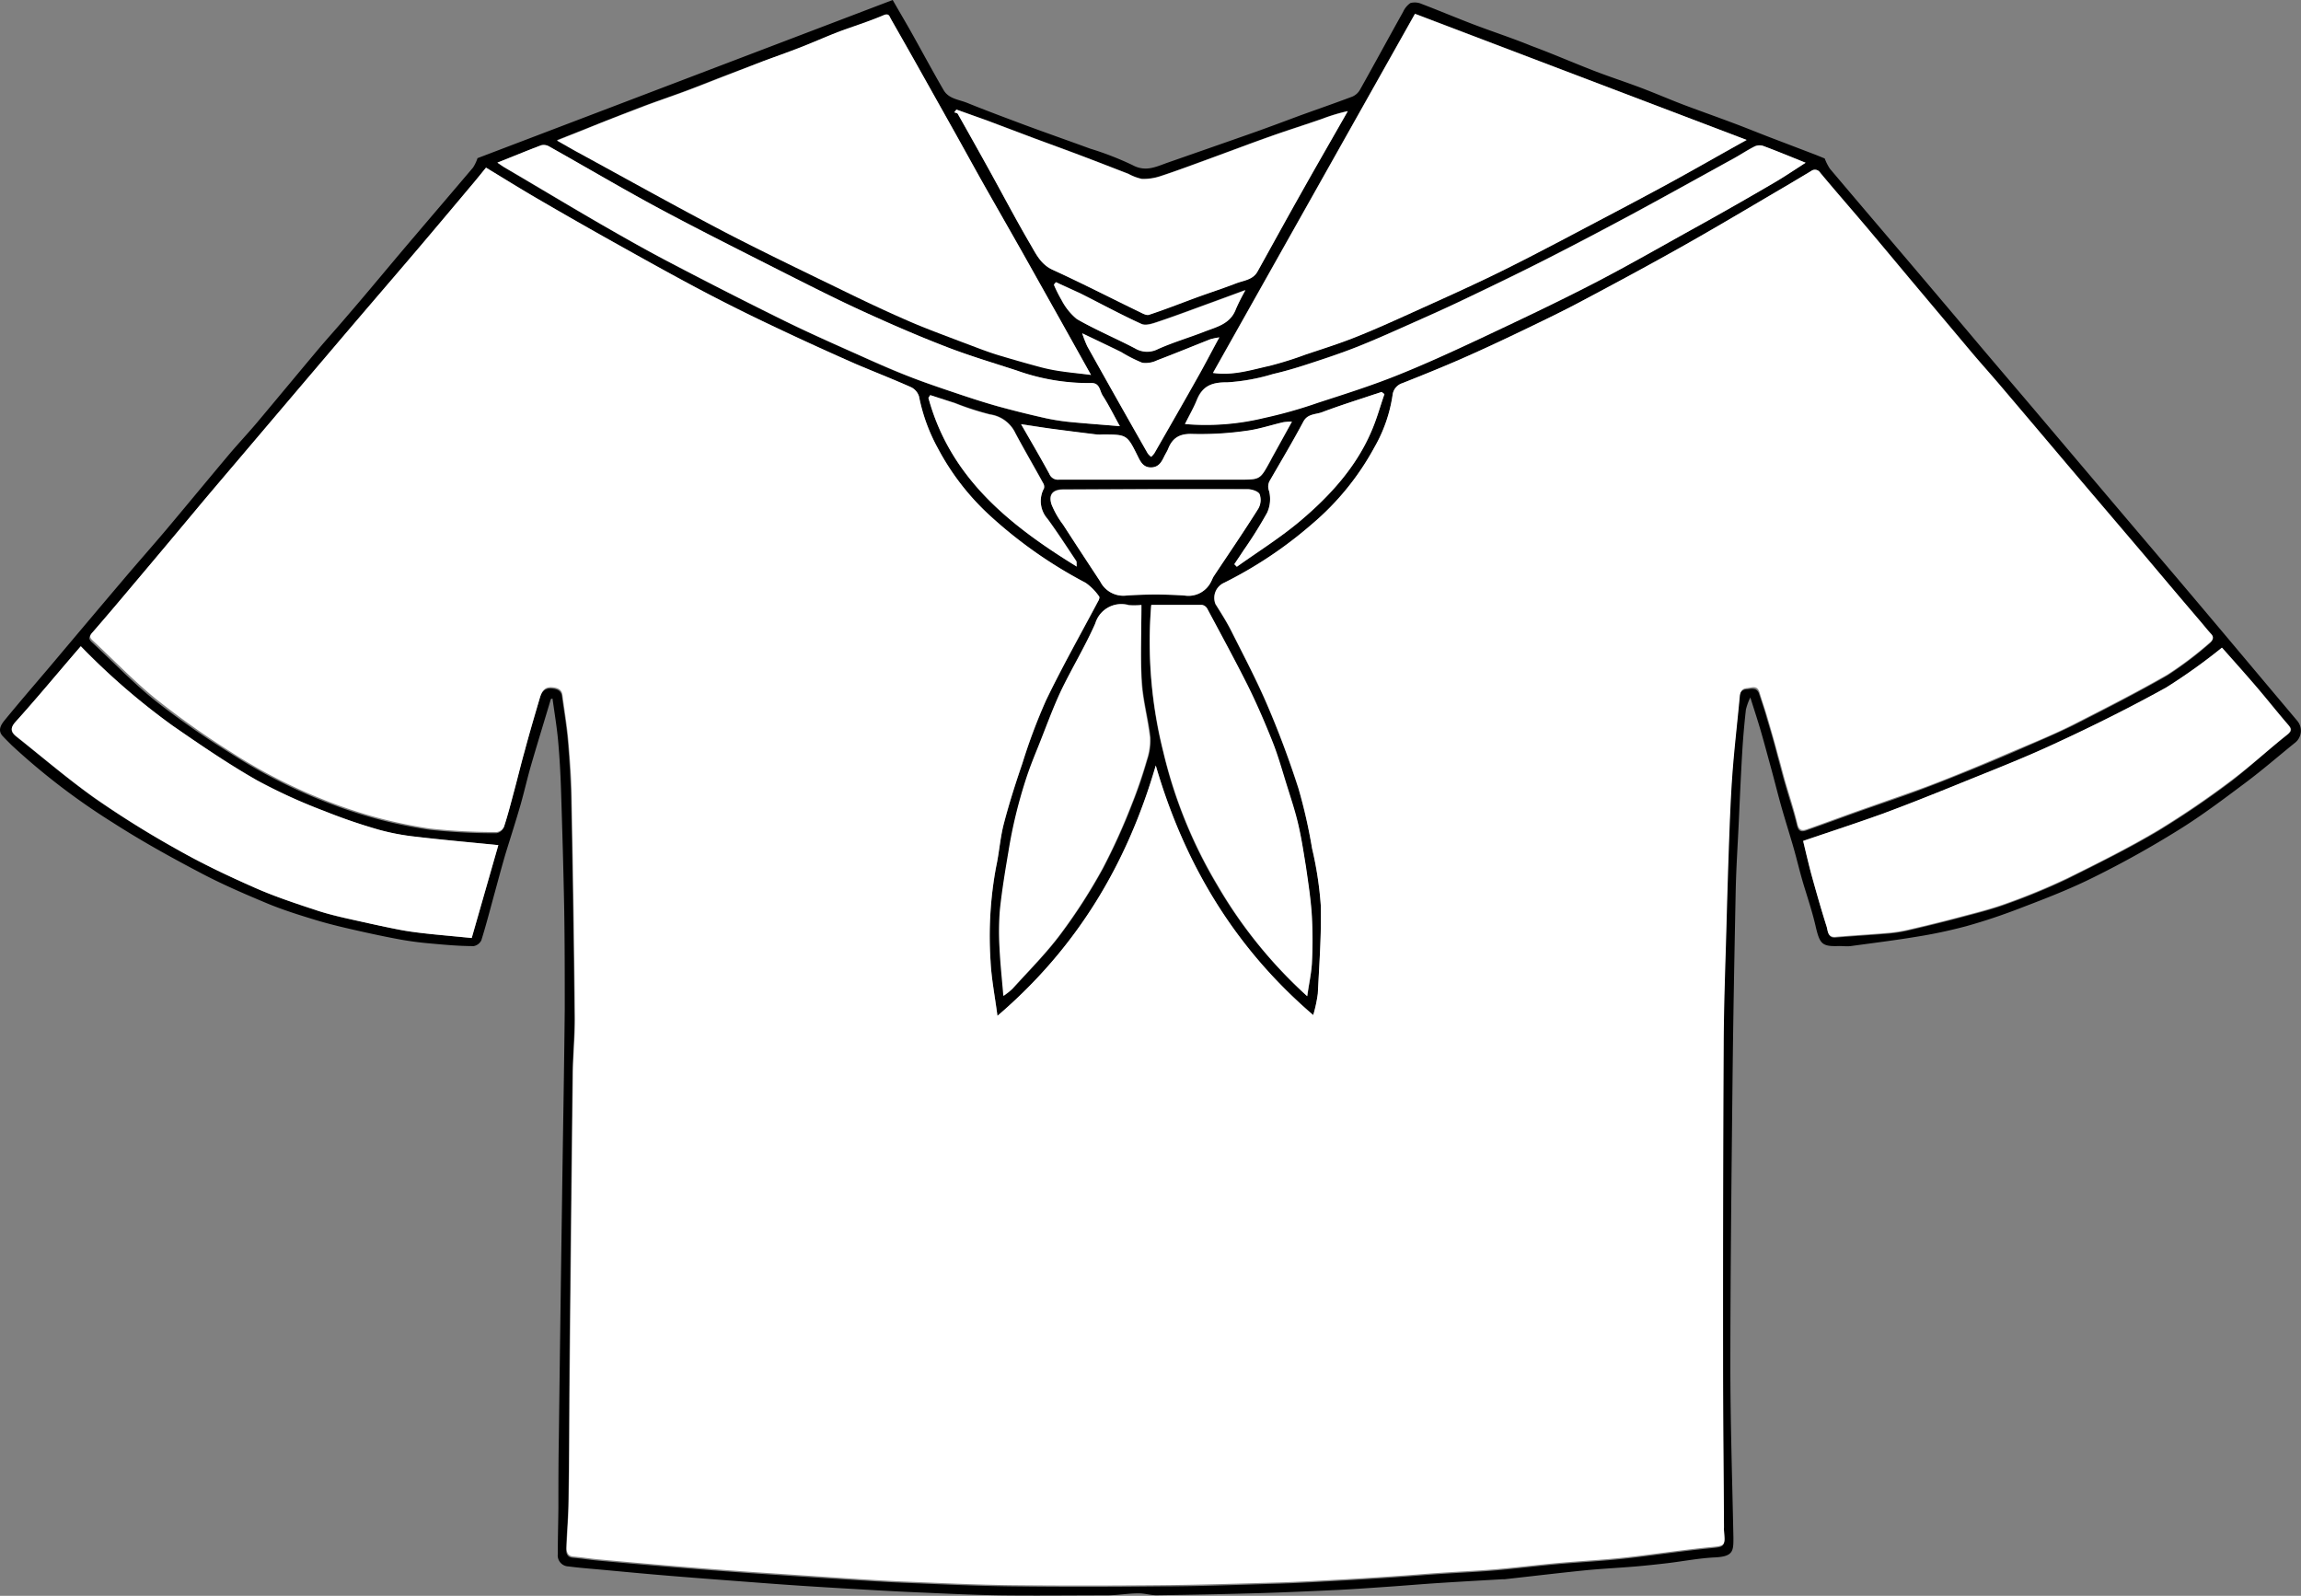 <svg xmlns="http://www.w3.org/2000/svg" viewBox="0 0 300.73 208.56"><rect x="0" y="0" width="300.73" height="208.56" fill="#808080" stroke="none"/><defs><style>.cls-1,.cls-2{fill-rule:evenodd;}.cls-2{fill:#fff;}</style></defs><title>top1</title><g id="Layer_2" data-name="Layer 2"><g id="圖層_1" data-name="圖層 1"><path class="cls-1" d="M72,91.35c-.86,2.88-1.75,5.76-2.59,8.65-.49,1.7-.88,3.42-1.36,5.12-.63,2.19-1.33,4.35-2,6.53-.48,1.64-.92,3.29-1.37,4.94-.58,2.1-1.12,4.22-1.77,6.3a1.39,1.39,0,0,1-1,.76c-1.87,0-3.74-.17-5.61-.34-1.31-.11-2.63-.28-3.92-.51-1.92-.35-3.84-.76-5.74-1.19s-3.59-.83-5.35-1.36c-2.14-.65-4.29-1.32-6.34-2.17-3.06-1.28-6.11-2.59-9-4.14-3.81-2-7.59-4.11-11.22-6.44A88.34,88.34,0,0,1,1.54,97.41C1.13,97,.73,96.61.35,96.2c-.67-.73-.24-1.44.2-2,2.45-3,5-5.9,7.46-8.85,2.7-3.2,5.4-6.41,8.11-9.6,1.86-2.2,3.77-4.35,5.63-6.55,2.74-3.26,5.45-6.55,8.19-9.81,1.17-1.38,2.41-2.7,3.58-4.08,2.74-3.26,5.45-6.54,8.19-9.8,1.19-1.4,2.43-2.76,3.62-4.17,3-3.47,5.89-7,8.84-10.45,2.55-3,5.12-6,7.66-9a5.37,5.37,0,0,0,.58-1.22L116.67,0c.89,1.56,1.79,3.06,2.64,4.59,1.33,2.38,2.62,4.78,4,7.16.67,1.18,2,1.25,3.11,1.7,2.46,1,5,1.94,7.45,2.86,2.86,1.06,5.73,2.06,8.59,3.11A40.35,40.35,0,0,1,148,21.57c1.72.94,3.08.23,4.57-.3l5.44-1.9c2.11-.74,4.22-1.47,6.33-2.22,1.81-.65,3.61-1.32,5.42-2,2.32-.84,4.66-1.65,7-2.53a2.13,2.13,0,0,0,1-.92c1.89-3.37,3.73-6.77,5.62-10.15A2.79,2.79,0,0,1,184.33.4a2.19,2.19,0,0,1,1.46.11c2.34.89,4.65,1.87,7,2.76S197.71,5,200.15,6c2.71,1,5.39,2.17,8.1,3.22,2,.78,4.11,1.46,6.15,2.23s3.95,1.61,5.95,2.36,4.1,1.49,6.14,2.26c1.59.59,3.17,1.24,4.76,1.85l6.1,2.33,1.13.46a7.13,7.13,0,0,0,.67,1.33c3.54,4.19,7.11,8.37,10.67,12.56q4.55,5.36,9.08,10.74c2.43,2.87,4.87,5.72,7.3,8.59l9.09,10.74q4.62,5.45,9.24,10.88,3.64,4.3,7.28,8.63,4.2,5,8.41,10a2,2,0,0,1-.32,2.93c-2.14,1.73-4.22,3.54-6.43,5.19-2.86,2.14-5.73,4.31-8.77,6.19-3.55,2.21-7.22,4.26-11,6.13-3.07,1.54-6.28,2.78-9.48,4-2.36.92-4.78,1.74-7.22,2.42a63.54,63.54,0,0,1-6.55,1.39c-2.83.47-5.68.82-8.52,1.21-.52.07-1.05,0-1.57,0-2.18.08-2.49-.25-3-2.3-.41-1.85-1-3.65-1.56-5.47s-.9-3.35-1.37-5-1.08-3.56-1.59-5.36-.9-3.41-1.37-5.12-.85-3.15-1.3-4.71-.9-2.9-1.41-4.53a7.88,7.88,0,0,0-.58,1.6c-.2,1.79-.36,3.6-.47,5.41-.18,3-.31,6-.45,9.08s-.34,6-.41,9.08c-.17,8.42-.33,16.85-.42,25.28-.13,12.24-.27,24.49-.28,36.74,0,7.55.25,15.09.4,22.64,0,1.7,0,2.44-2.38,2.56-2.1.1-4.19.51-6.28.76-1.38.16-2.77.31-4.15.43-2.19.18-4.38.29-6.56.5-3.53.36-7.05.78-10.57,1.17l-.31,0c-2.75.16-5.5.31-8.25.49-2.19.14-4.38.33-6.56.48s-4.38.31-6.57.42c-3.41.16-6.83.32-10.25.42q-6.75.19-13.51.28c-.79,0-1.58-.26-2.37-.25-1.36,0-2.71.25-4.06.26-4.7,0-9.39.06-14.08,0-3.74-.06-7.47-.25-11.2-.41-2.61-.11-5.22-.27-7.83-.42-2.3-.13-4.59-.27-6.89-.42-1.95-.13-3.89-.27-5.84-.42-3.67-.28-7.35-.55-11-.85-3.09-.25-6.17-.54-9.25-.83-1.45-.13-2.91-.24-4.35-.43a1.44,1.44,0,0,1-1.39-1.6c0-2,.06-4,.08-6,0-3.09,0-6.17.06-9.25q.19-15.58.42-31.17c.11-8.28.27-16.57.35-24.85,0-4.35,0-8.69-.07-13-.1-5.24-.25-10.48-.42-15.71-.07-2.13-.19-4.25-.38-6.36-.17-1.84-.48-3.66-.73-5.49ZM63.52,21.91c-.67.82-1.32,1.64-2,2.43q-3.36,4-6.74,8c-3.56,4.18-7.15,8.34-10.71,12.53s-7,8.24-10.46,12.36c-2.38,2.81-4.78,5.62-7.16,8.44q-4.68,5.58-9.36,11.16c-1.68,2-3.37,4-5.11,6-.4.45-.41.68,0,1.08,2.76,2.55,5.36,5.29,8.28,7.65A107.72,107.72,0,0,0,30,98.37a69.68,69.68,0,0,0,17,8,60.51,60.51,0,0,0,9.1,2.07,79.67,79.67,0,0,0,8.76.46,1.25,1.25,0,0,0,.95-.7c.52-1.58.93-3.2,1.36-4.8s.87-3.43,1.35-5.13c.66-2.35,1.35-4.69,2-7,.23-.76.63-1.37,1.58-1.29.66.06,1.23.22,1.34,1,.27,2,.62,4,.79,6.09.23,2.71.38,5.43.43,8.14q.27,14,.42,27.9c0,2.58-.24,5.15-.27,7.73q-.24,20.2-.42,40.41c0,5,0,9.94-.12,14.92,0,2.08-.21,4.17-.28,6.25,0,.55.11,1.1.87,1.17,1.11.09,2.21.27,3.31.37,3.25.3,6.51.59,9.76.86,3.44.28,6.88.55,10.32.79q6.24.43,12.5.83c2.4.15,4.79.31,7.19.41,4.71.19,9.42.42,14.13.48,6.54.08,13.09.07,19.64,0,5.17,0,10.34-.21,15.51-.36,2.82-.09,5.64-.26,8.46-.41q3.44-.19,6.87-.43c1.81-.12,3.61-.28,5.42-.4,2.43-.17,4.87-.27,7.3-.47,2.73-.23,5.46-.57,8.19-.82,2.22-.2,4.44-.33,6.66-.52,1.31-.11,2.63-.25,3.93-.41,3.1-.38,6.18-.83,9.28-1.14,2.1-.21,2.11-.13,1.92-2.18a3,3,0,0,1,0-.42c0-7.42-.12-14.85-.12-22.27q0-20.4.08-40.78c0-4.89.2-9.78.34-14.67.12-4.47.25-8.93.42-13.4.1-2.68.22-5.36.43-8,.25-3.15.62-6.29.91-9.44,0-.63.29-1.07.94-1.12s1.37-.3,1.66.61.72,2.1,1,3.17c.49,1.65,1,3.32,1.41,5,.34,1.21.63,2.44,1,3.65.5,1.79,1.11,3.56,1.54,5.37.2.84.65.84,1.21.65,2.24-.78,4.45-1.61,6.68-2.4,2.52-.9,5.05-1.74,7.55-2.66s4.93-1.89,7.37-2.88c2.21-.9,4.42-1.83,6.61-2.79s4.5-1.93,6.68-3c4.12-2.1,8.25-4.2,12.26-6.5a47.23,47.23,0,0,0,5.44-4.1c.32-.26.76-.64.27-1.19s-.95-1.12-1.43-1.68Q284,77,280.48,72.8c-3.4-4-6.81-8-10.21-12q-4.42-5.22-8.85-10.45c-1.19-1.4-2.42-2.77-3.61-4.17l-8.15-9.7q-3-3.59-6-7.16c-1.91-2.25-3.85-4.47-5.74-6.74a.8.8,0,0,0-1.18-.22L233.8,24.1c-4.53,2.65-9,5.34-13.59,7.92s-9,5-13.56,7.38c-2.58,1.37-5.2,2.64-7.83,3.89s-5.32,2.51-8,3.69c-2.48,1.09-5,2.09-7.53,3.1A1.84,1.84,0,0,0,182,51.66a19.37,19.37,0,0,1-2.38,6.84,34.93,34.93,0,0,1-8.13,10A54.53,54.53,0,0,1,160,76.16,2.16,2.16,0,0,0,158.86,79c.73,1.17,1.48,2.34,2.09,3.56,1.63,3.24,3.33,6.46,4.75,9.8,1.5,3.5,2.83,7.09,4,10.72a68.7,68.7,0,0,1,1.79,7.82,46.52,46.52,0,0,1,1.14,7.47c.09,3.83-.2,7.67-.39,11.5a18.34,18.34,0,0,1-.6,2.81c-10.25-8.79-16.82-19.72-20.58-32.62-3.77,12.95-10.33,23.85-20.69,32.72-.34-2.61-.79-4.86-.9-7.12a49.46,49.46,0,0,1,.73-12.38c.38-1.85.5-3.77,1-5.6.69-2.66,1.53-5.28,2.42-7.88a74.45,74.45,0,0,1,3.1-8.26c2.11-4.38,4.51-8.62,6.79-12.92.1-.2.24-.55.15-.65a7.17,7.17,0,0,0-1.77-1.79,59.09,59.09,0,0,1-12.33-8.62,32.66,32.66,0,0,1-7-9,23.41,23.41,0,0,1-2.44-6.73,2,2,0,0,0-1.06-1.22c-2.36-1.05-4.79-2-7.15-3Q106,45,100.16,42.21q-4.41-2.1-8.72-4.38c-3.77-2-7.49-4.08-11.21-6.16-3.29-1.84-6.55-3.7-9.81-5.6C68.14,24.75,65.9,23.35,63.52,21.91Zm164.76-3.62L184.93,1.78l-26.4,46.93c2.66.38,5-.41,7.4-.93a47.46,47.46,0,0,0,4.75-1.49c2.15-.72,4.32-1.4,6.43-2.24,2.5-1,4.95-2.1,7.4-3.21,3.51-1.59,7-3.16,10.51-4.84,3.19-1.54,6.33-3.19,9.47-4.83,4.41-2.3,8.82-4.6,13.19-7C221.19,22.32,224.65,20.32,228.28,18.29ZM142.59,49l-3.92-7-5-8.91c-1.53-2.7-3.07-5.38-4.59-8.07s-3-5.44-4.55-8.16l-4.74-8.45c-1.11-2-2.21-3.94-3.34-5.89-.2-.36-.23-.79-1-.46-2,.85-4,1.46-6,2.21-1.64.62-3.25,1.34-4.89,2S101.33,7.41,99.73,8L94.59,9.94c-1.59.61-3.16,1.25-4.75,1.84-2,.76-4.1,1.45-6.13,2.23-2.42.92-4.83,1.89-7.24,2.84l-3.64,1.44c1,.59,1.86,1.07,2.69,1.52C82,23.33,88.4,26.92,94.92,30.33c5.34,2.79,10.78,5.39,16.2,8,2.63,1.28,5.27,2.51,7.95,3.67,2.19.94,4.44,1.76,6.66,2.61,1.64.62,3.28,1.25,5,1.79s3.58,1,5.39,1.53a23.34,23.34,0,0,0,2.62.52C139.9,48.66,141.13,48.77,142.59,49Zm93.08,61c.36,1.43.67,2.83,1.05,4.2.65,2.36,1.32,4.72,2.06,7.05.17.52.13,1.38,1.13,1.29,2.33-.2,4.66-.33,7-.53a18.68,18.68,0,0,0,2.66-.44q3.24-.75,6.47-1.6c2.06-.55,4.15-1.06,6.16-1.79a84.18,84.18,0,0,0,7.93-3.27c4-2,8.06-4,11.92-6.29a115.89,115.89,0,0,0,9.8-6.68C294.3,100,296.56,97.9,299,96c.67-.54.47-.84,0-1.36-1.38-1.6-2.68-3.25-4.05-4.85-1.52-1.77-3.08-3.51-4.51-5.13a75.3,75.3,0,0,1-7.29,5.21c-4.79,2.65-9.7,5.08-14.66,7.38-4.27,2-8.67,3.66-13,5.44-3.12,1.26-6.24,2.51-9.39,3.67C242.65,107.57,239.22,108.69,235.67,109.9ZM10.56,84.46l-.55.65c-2.65,3.1-5.27,6.23-8,9.27-.74.83-.59,1.34.14,1.92,3.38,2.67,6.67,5.49,10.18,8A125.77,125.77,0,0,0,23.11,111c3.27,1.84,6.69,3.46,10.13,5,2.65,1.17,5.43,2.08,8.19,3,1.74.57,3.55,1,5.34,1.36s3.82.85,5.73,1.21c1.2.22,2.41.36,3.61.49,1.83.19,3.66.35,5.54.54l3.48-12.14c-3.68-.37-7.24-.68-10.78-1.1a30.43,30.43,0,0,1-4.86-.92A73.13,73.13,0,0,1,42.4,106a71.65,71.65,0,0,1-8.78-4c-3.81-2.19-7.45-4.66-11.06-7.16A89.9,89.9,0,0,1,10.56,84.46ZM125,14.32l-.29.33c.16.06.39.08.46.2,1.4,2.48,2.8,5,4.18,7.47,1.74,3.15,3.41,6.33,5.22,9.43.76,1.31,1.36,2.74,3,3.48,3.83,1.75,7.58,3.68,11.38,5.52.38.19.88.47,1.21.36,2.05-.69,4.07-1.48,6.1-2.22,1.75-.64,3.52-1.21,5.26-1.88,1-.39,2.22-.45,2.83-1.56,1.88-3.38,3.74-6.78,5.64-10.15,2-3.61,4.1-7.2,6.15-10.8a23.42,23.42,0,0,0-3.32,1c-2.21.77-4.44,1.47-6.65,2.25-2.58.91-5.13,1.88-7.7,2.82-2.25.82-4.5,1.67-6.78,2.42a7.08,7.08,0,0,1-2.45.37,6.47,6.47,0,0,1-1.78-.67c-2.08-.8-4.16-1.61-6.24-2.4s-4-1.48-6-2.22l-6.23-2.35Zm45.87,115.87c.23-1.63.51-2.86.56-4.1a60.37,60.37,0,0,0,0-6.31c-.13-2.17-.47-4.33-.78-6.49-.27-1.84-.54-3.68-1-5.49s-1-3.6-1.58-5.38-1.1-3.72-1.82-5.51c-1-2.46-2-4.9-3.21-7.27-1.68-3.39-3.49-6.71-5.27-10a1,1,0,0,0-.67-.51c-2.2,0-4.4,0-6.66,0a59,59,0,0,0,1.59,19.22,61.54,61.54,0,0,0,7.05,17.37A60.65,60.65,0,0,0,170.84,130.19ZM149.18,79.07a10.24,10.24,0,0,1-1.58,0,3.53,3.53,0,0,0-4.37,2.37c-1.34,3-3.11,5.91-4.54,8.94-1.13,2.39-2,4.9-3,7.37-.55,1.38-1.1,2.76-1.56,4.18s-.92,3.06-1.3,4.62-.68,3.07-.93,4.63c-.43,2.55-.86,5.11-1.13,7.68a35.3,35.3,0,0,0-.05,5c.09,2,.31,4,.5,6.27a9.52,9.52,0,0,0,1.16-.92c2.12-2.35,4.38-4.6,6.27-7.13a72,72,0,0,0,5.52-8.58,80.67,80.67,0,0,0,3.79-8.36,61,61,0,0,0,2-5.85,7.9,7.9,0,0,0,.41-2.95c-.28-2.46-1-4.89-1.1-7.36C149,85.77,149.18,82.51,149.18,79.07Zm5.69-23.65a32.12,32.12,0,0,0,10.31-.84,60.44,60.44,0,0,0,7.08-2c3.42-1.11,6.85-2.19,10.18-3.52,3.73-1.48,7.38-3.16,11-4.86,5-2.36,10-4.72,14.93-7.26C213,34.6,217.49,32,222,29.49q4.93-2.74,9.8-5.59c1.38-.8,2.69-1.7,4.15-2.63-2-.8-3.77-1.54-5.58-2.21a1.5,1.5,0,0,0-1.08.08c-.9.45-1.73,1-2.61,1.5-4.62,2.54-9.23,5.11-13.87,7.61-3.75,2-7.52,4-11.31,5.91-3.46,1.75-7,3.44-10.45,5.1-2.38,1.14-4.78,2.2-7.19,3.27-2.19,1-4.37,1.95-6.59,2.83-2,.8-4.13,1.5-6.22,2.18-1.55.51-3.12,1-4.7,1.34a26,26,0,0,1-6,1.09c-2,0-3.19.44-3.94,2.25C156,53.29,155.43,54.29,154.87,55.42Zm-8.51.28c-.88-1.6-1.5-2.86-2.26-4-.39-.61-.36-1.67-1.5-1.62a28,28,0,0,1-9.72-1.64c-3.06-1-6.15-1.91-9.14-3.07-3.69-1.42-7.32-3-10.91-4.64-3.39-1.55-6.73-3.24-10.06-4.92-5.55-2.82-11.13-5.6-16.61-8.54-4.86-2.61-9.61-5.43-14.43-8.13a1.38,1.38,0,0,0-1-.14c-1.89.71-3.75,1.48-5.73,2.27.36.24.63.44.91.61,4.21,2.49,8.41,5,12.65,7.45,3.06,1.76,6.14,3.51,9.28,5.14q7.26,3.81,14.6,7.43c3.15,1.55,6.37,3,9.58,4.41,2.19,1,4.39,2,6.62,2.84,2,.8,4.13,1.51,6.21,2.21,1.86.63,3.73,1.24,5.62,1.77,2.1.58,4.22,1.1,6.34,1.57a29.46,29.46,0,0,0,3.39.5C142.17,55.37,144.13,55.51,146.36,55.7Zm4.72,8.23H139c-1.38,0-2,.63-1.58,1.94a11.31,11.31,0,0,0,1.51,2.65c1.6,2.48,3.23,5,4.85,7.42a3.38,3.38,0,0,0,3.38,1.91,54.4,54.4,0,0,1,7.66,0,3.28,3.28,0,0,0,3.43-1.81c.13-.23.21-.5.36-.72,1.95-2.94,3.93-5.85,5.81-8.82a2.27,2.27,0,0,0,.18-1.88c-.17-.39-1-.66-1.56-.67C159.06,63.91,155.07,63.93,151.08,63.93Zm-17.63-8.49c1.35,2.34,2.57,4.4,3.72,6.51a1.2,1.2,0,0,0,1.25.75c7.85,0,15.7,0,23.54,0,2.72,0,2.72,0,4-2.29.13-.23.24-.46.37-.69l2.52-4.59a7.62,7.62,0,0,0-1.11.07c-1.61.37-3.19.91-4.81,1.12a41.82,41.82,0,0,1-7,.42c-1.67-.06-2.66.44-3.25,1.92-.15.37-.38.71-.55,1.07-.35.73-.75,1.38-1.7,1.38s-1.34-.67-1.69-1.39c-1.44-2.91-1.44-2.91-4.64-2.91a6.06,6.06,0,0,1-.74,0c-2-.25-4-.5-6.06-.77C136.11,55.85,134.92,55.66,133.45,55.44Zm47.49-3.93-.37-.28-1.06.35c-2.24.75-4.51,1.46-6.72,2.3-.83.31-1.87.16-2.43,1.2-1.4,2.59-2.9,5.14-4.37,7.69a1.55,1.55,0,0,0-.13,1.4,4.27,4.27,0,0,1-.25,2.84,55.94,55.94,0,0,1-3.08,4.91c-.39.61-.81,1.21-1.21,1.82l.33.33c2.82-2,5.79-3.86,8.42-6.1,3.81-3.24,7.18-6.94,9.18-11.63C179.91,54.77,180.38,53.12,180.94,51.51Zm-59.36.13-.24.34C124.18,62.41,131.86,68.6,140.73,74c0-.39,0-.59-.07-.72-1.23-1.84-2.44-3.72-3.75-5.51a3.5,3.5,0,0,1-.46-4,.91.91,0,0,0-.14-.71c-1.19-2.17-2.44-4.3-3.6-6.48a4.34,4.34,0,0,0-3.3-2.45,35.84,35.84,0,0,1-4.61-1.49Zm19.86-8.08a15.25,15.25,0,0,0,.66,1.71q3.93,7,7.9,14a2.4,2.4,0,0,0,.45.45,2.74,2.74,0,0,0,.43-.48c1.92-3.35,3.85-6.7,5.74-10.07.91-1.61,1.76-3.25,2.74-5.06a8.48,8.48,0,0,0-1.19.25c-2.31.91-4.61,1.86-6.93,2.74a3.4,3.4,0,0,1-1.94.33A19.11,19.11,0,0,1,146.55,46C145,45.24,143.36,44.48,141.44,43.56ZM138,36.88l-.29.3a16.93,16.93,0,0,0,1,2,7.87,7.87,0,0,0,2,2.49c2.45,1.41,5.08,2.51,7.6,3.83a3.07,3.07,0,0,0,3,.09c2-.88,4-1.49,6.05-2.27,1.63-.63,3.43-1,4.15-3a26.57,26.57,0,0,1,1.23-2.43l-4.49,1.65c-2.21.8-4.42,1.64-6.65,2.39-.78.26-1.79.66-2.42.39-2.73-1.2-5.35-2.63-8-4C140.16,37.84,139.08,37.37,138,36.88Z"/><path class="cls-2" d="M63.52,21.91c2.38,1.44,4.62,2.84,6.9,4.16,3.26,1.9,6.52,3.76,9.81,5.6,3.72,2.08,7.44,4.16,11.21,6.16q4.31,2.28,8.72,4.38Q106,45,111.9,47.59c2.36,1,4.79,1.95,7.15,3a2,2,0,0,1,1.06,1.22,23.41,23.41,0,0,0,2.44,6.73,32.66,32.66,0,0,0,7,9,59.09,59.09,0,0,0,12.33,8.62,7.17,7.17,0,0,1,1.77,1.79c.09.1,0,.45-.15.65-2.28,4.3-4.68,8.54-6.79,12.92a74.45,74.45,0,0,0-3.1,8.26c-.89,2.6-1.73,5.22-2.42,7.88-.47,1.83-.59,3.75-1,5.6a49.46,49.46,0,0,0-.73,12.38c.11,2.26.56,4.51.9,7.12,10.36-8.87,16.92-19.77,20.69-32.72,3.76,12.9,10.33,23.83,20.58,32.62a18.34,18.34,0,0,0,.6-2.81c.19-3.83.48-7.67.39-11.5a46.52,46.52,0,0,0-1.14-7.47A68.7,68.7,0,0,0,169.7,103c-1.17-3.63-2.5-7.22-4-10.72-1.42-3.34-3.12-6.56-4.75-9.8-.61-1.22-1.36-2.39-2.09-3.56A2.16,2.16,0,0,1,160,76.16a54.53,54.53,0,0,0,11.49-7.69,34.93,34.93,0,0,0,8.13-10A19.37,19.37,0,0,0,182,51.66a1.84,1.84,0,0,1,1.27-1.58c2.52-1,5-2,7.53-3.1,2.7-1.18,5.37-2.42,8-3.69s5.25-2.52,7.83-3.89c4.54-2.42,9.08-4.85,13.56-7.38s9.06-5.27,13.59-7.92l2.92-1.75a.8.8,0,0,1,1.18.22c1.89,2.27,3.83,4.49,5.74,6.74s4,4.77,6,7.16l8.15,9.7c1.19,1.4,2.42,2.77,3.61,4.17q4.44,5.22,8.85,10.45c3.4,4,6.81,8,10.21,12Q284,77,287.57,81.18c.48.56.93,1.14,1.43,1.68s.05.93-.27,1.19a47.23,47.23,0,0,1-5.44,4.1c-4,2.3-8.14,4.4-12.26,6.5-2.18,1.11-4.44,2.06-6.68,3s-4.4,1.89-6.61,2.79c-2.44,1-4.9,2-7.37,2.88s-5,1.76-7.55,2.66c-2.23.79-4.44,1.62-6.68,2.4-.56.19-1,.19-1.21-.65-.43-1.81-1-3.58-1.54-5.37-.35-1.21-.64-2.44-1-3.65-.45-1.67-.92-3.34-1.41-5-.32-1.07-.69-2.12-1-3.17s-1-.66-1.66-.61-.89.49-.94,1.12c-.29,3.15-.66,6.29-.91,9.44-.21,2.68-.33,5.36-.43,8-.17,4.47-.3,8.93-.42,13.4-.14,4.89-.32,9.78-.34,14.67q-.1,20.39-.08,40.78c0,7.42.08,14.85.12,22.27a3,3,0,0,0,0,.42c.19,2,.18,2-1.92,2.18-3.1.31-6.18.76-9.28,1.14-1.3.16-2.62.3-3.93.41-2.22.19-4.44.32-6.66.52-2.73.25-5.46.59-8.19.82-2.43.2-4.87.3-7.3.47-1.81.12-3.61.28-5.42.4q-3.44.24-6.87.43c-2.82.15-5.64.32-8.46.41-5.17.15-10.34.31-15.51.36-6.55.06-13.1.07-19.64,0-4.71-.06-9.42-.29-14.13-.48-2.4-.1-4.79-.26-7.19-.41q-6.25-.41-12.5-.83c-3.44-.24-6.88-.51-10.32-.79-3.25-.27-6.51-.56-9.76-.86-1.1-.1-2.2-.28-3.31-.37-.76-.07-.88-.62-.87-1.17.07-2.08.25-4.17.28-6.25.07-5,.07-10,.12-14.92q.19-20.21.42-40.41c0-2.58.29-5.15.27-7.73q-.14-13.95-.42-27.9c0-2.71-.2-5.43-.43-8.14-.17-2-.52-4.06-.79-6.09-.11-.77-.68-.93-1.34-1-1-.08-1.35.53-1.58,1.29-.7,2.34-1.39,4.68-2,7-.48,1.7-.89,3.42-1.35,5.13s-.84,3.22-1.36,4.8a1.25,1.25,0,0,1-.95.7,79.67,79.67,0,0,1-8.76-.46,60.51,60.51,0,0,1-9.1-2.07,69.68,69.68,0,0,1-17-8,107.72,107.72,0,0,1-9.68-6.86c-2.92-2.36-5.52-5.1-8.28-7.65-.43-.4-.42-.63,0-1.08,1.74-2,3.43-4,5.11-6q4.7-5.56,9.36-11.16c2.38-2.82,4.78-5.63,7.16-8.44Q38.86,51,44.08,44.86c3.56-4.19,7.15-8.35,10.71-12.53q3.39-4,6.74-8C62.2,23.55,62.85,22.73,63.52,21.91Z"/><path class="cls-2" d="M228.28,18.29c-3.63,2-7.09,4-10.6,5.92-4.37,2.36-8.78,4.66-13.19,7-3.14,1.64-6.28,3.29-9.47,4.83-3.47,1.68-7,3.25-10.51,4.84-2.45,1.11-4.9,2.22-7.4,3.21-2.11.84-4.28,1.52-6.43,2.24a47.46,47.46,0,0,1-4.75,1.49c-2.38.52-4.74,1.31-7.4.93l26.4-46.93Z"/><path class="cls-2" d="M142.59,49c-1.46-.18-2.69-.29-3.9-.47a23.34,23.34,0,0,1-2.62-.52c-1.81-.48-3.61-1-5.39-1.53s-3.31-1.17-5-1.79c-2.22-.85-4.47-1.67-6.66-2.61-2.68-1.16-5.32-2.39-7.95-3.67-5.42-2.64-10.86-5.24-16.2-8-6.52-3.41-12.94-7-19.4-10.52-.83-.45-1.64-.93-2.69-1.52l3.64-1.44c2.41-1,4.82-1.92,7.24-2.84,2-.78,4.09-1.47,6.13-2.23,1.59-.59,3.16-1.23,4.75-1.84L99.73,8c1.6-.6,3.21-1.17,4.81-1.79s3.25-1.35,4.89-2c2-.75,4-1.36,6-2.21.76-.33.79.1,1,.46,1.13,2,2.23,3.92,3.34,5.89l4.74,8.45c1.52,2.72,3,5.44,4.55,8.16s3.06,5.37,4.59,8.07l5,8.91Z"/><path class="cls-2" d="M235.67,109.9c3.55-1.21,7-2.33,10.38-3.56,3.15-1.16,6.27-2.41,9.39-3.67,4.36-1.78,8.76-3.47,13-5.44,5-2.3,9.87-4.73,14.66-7.38a75.3,75.3,0,0,0,7.29-5.21c1.43,1.62,3,3.36,4.51,5.13,1.37,1.6,2.67,3.25,4.05,4.85.45.52.65.82,0,1.36-2.4,1.92-4.66,4-7.13,5.86a115.89,115.89,0,0,1-9.8,6.68c-3.86,2.29-7.89,4.31-11.92,6.29a84.18,84.18,0,0,1-7.93,3.27c-2,.73-4.1,1.24-6.16,1.79s-4.31,1.1-6.47,1.6a18.68,18.68,0,0,1-2.66.44c-2.32.2-4.65.33-7,.53-1,.09-1-.77-1.13-1.29-.74-2.33-1.41-4.69-2.06-7.05C236.34,112.73,236,111.33,235.67,109.9Z"/><path class="cls-2" d="M10.56,84.46a89.9,89.9,0,0,0,12,10.38c3.61,2.5,7.25,5,11.06,7.16a71.65,71.65,0,0,0,8.78,4,73.13,73.13,0,0,0,7.09,2.43,30.43,30.43,0,0,0,4.86.92c3.54.42,7.1.73,10.78,1.1l-3.48,12.14c-1.88-.19-3.71-.35-5.54-.54-1.2-.13-2.41-.27-3.61-.49-1.91-.36-3.82-.77-5.73-1.21s-3.6-.79-5.34-1.36c-2.76-.91-5.54-1.82-8.19-3-3.44-1.51-6.86-3.13-10.13-5a125.77,125.77,0,0,1-10.76-6.73c-3.51-2.49-6.8-5.31-10.18-8-.73-.58-.88-1.09-.14-1.92,2.71-3,5.33-6.17,8-9.27Z"/><path class="cls-2" d="M125,14.32l4,1.44,6.23,2.35c2,.74,4,1.47,6,2.22s4.16,1.6,6.24,2.4a6.47,6.47,0,0,0,1.78.67,7.08,7.08,0,0,0,2.45-.37c2.28-.75,4.53-1.6,6.78-2.42,2.57-.94,5.12-1.91,7.7-2.82,2.21-.78,4.44-1.48,6.65-2.25a23.42,23.42,0,0,1,3.32-1c-2.05,3.6-4.12,7.19-6.15,10.8-1.9,3.37-3.76,6.77-5.64,10.15-.61,1.11-1.83,1.17-2.83,1.56-1.74.67-3.51,1.24-5.26,1.88-2,.74-4,1.53-6.1,2.22-.33.11-.83-.17-1.21-.36-3.8-1.84-7.55-3.77-11.38-5.52-1.61-.74-2.21-2.17-3-3.48-1.81-3.1-3.48-6.28-5.22-9.43-1.38-2.5-2.78-5-4.18-7.47-.07-.12-.3-.14-.46-.2Z"/><path class="cls-2" d="M170.84,130.19a60.65,60.65,0,0,1-11.73-14.55,61.54,61.54,0,0,1-7.05-17.37,59,59,0,0,1-1.59-19.22c2.26,0,4.46,0,6.66,0a1,1,0,0,1,.67.51c1.78,3.34,3.59,6.66,5.27,10,1.17,2.37,2.23,4.81,3.21,7.27.72,1.79,1.25,3.66,1.82,5.51s1.16,3.56,1.58,5.38.69,3.65,1,5.49c.31,2.16.65,4.32.78,6.49a60.37,60.37,0,0,1,0,6.31C171.35,127.33,171.07,128.56,170.84,130.19Z"/><path class="cls-2" d="M149.18,79.07c0,3.44-.14,6.7,0,9.94.15,2.47.82,4.9,1.1,7.36a7.9,7.9,0,0,1-.41,2.95,61,61,0,0,1-2,5.85,80.67,80.67,0,0,1-3.79,8.36,72,72,0,0,1-5.52,8.58c-1.89,2.53-4.15,4.78-6.27,7.13a9.52,9.52,0,0,1-1.16.92c-.19-2.29-.41-4.28-.5-6.27a35.3,35.3,0,0,1,.05-5c.27-2.57.7-5.13,1.13-7.68.25-1.56.56-3.1.93-4.63s.81-3.1,1.3-4.62,1-2.8,1.56-4.18c1-2.47,1.9-5,3-7.37,1.43-3,3.2-5.89,4.54-8.94a3.53,3.53,0,0,1,4.37-2.37A10.24,10.24,0,0,0,149.18,79.07Z"/><path class="cls-2" d="M154.87,55.42c.56-1.13,1.15-2.13,1.59-3.2.75-1.81,2-2.28,3.94-2.25a26,26,0,0,0,6-1.09c1.58-.37,3.15-.83,4.7-1.34,2.09-.68,4.17-1.38,6.22-2.18,2.22-.88,4.4-1.86,6.59-2.83,2.41-1.07,4.81-2.13,7.19-3.27,3.5-1.66,7-3.35,10.45-5.1,3.79-1.92,7.56-3.9,11.31-5.91,4.64-2.5,9.25-5.07,13.87-7.61.88-.49,1.71-1.05,2.61-1.5a1.5,1.5,0,0,1,1.08-.08c1.81.67,3.59,1.41,5.58,2.21-1.46.93-2.77,1.83-4.15,2.63q-4.87,2.85-9.8,5.59C217.49,32,213,34.6,208.38,37c-4.91,2.54-9.92,4.9-14.93,7.26-3.63,1.7-7.28,3.38-11,4.86-3.33,1.33-6.76,2.41-10.18,3.52a60.44,60.44,0,0,1-7.08,2A32.12,32.12,0,0,1,154.87,55.42Z"/><path class="cls-2" d="M146.36,55.7c-2.23-.19-4.19-.33-6.15-.52a29.46,29.46,0,0,1-3.39-.5c-2.12-.47-4.24-1-6.34-1.57-1.89-.53-3.76-1.14-5.62-1.77-2.08-.7-4.17-1.41-6.21-2.21-2.23-.89-4.43-1.86-6.62-2.84-3.21-1.44-6.43-2.86-9.58-4.41q-7.35-3.63-14.6-7.43c-3.14-1.63-6.22-3.38-9.28-5.14-4.24-2.45-8.44-5-12.65-7.45-.28-.17-.55-.37-.91-.61,2-.79,3.84-1.56,5.73-2.27a1.38,1.38,0,0,1,1,.14c4.82,2.7,9.57,5.52,14.43,8.13,5.48,2.94,11.06,5.72,16.61,8.54,3.33,1.68,6.67,3.37,10.06,4.92,3.59,1.64,7.22,3.22,10.91,4.64,3,1.16,6.08,2.07,9.14,3.07a28,28,0,0,0,9.72,1.64c1.14-.05,1.11,1,1.5,1.62C144.86,52.84,145.48,54.1,146.36,55.7Z"/><path class="cls-2" d="M151.08,63.93c4,0,8,0,12,0,.55,0,1.39.28,1.56.67a2.27,2.27,0,0,1-.18,1.88c-1.88,3-3.86,5.88-5.81,8.82-.15.22-.23.49-.36.72a3.28,3.28,0,0,1-3.43,1.81,54.4,54.4,0,0,0-7.66,0A3.38,3.38,0,0,1,143.79,76c-1.62-2.47-3.25-4.94-4.85-7.42a11.31,11.31,0,0,1-1.51-2.65c-.41-1.31.2-1.94,1.58-1.94Z"/><path class="cls-2" d="M133.45,55.44c1.47.22,2.66.41,3.85.57,2,.27,4,.52,6.06.77a6.06,6.06,0,0,0,.74,0c3.2,0,3.2,0,4.64,2.91.35.72.73,1.4,1.69,1.39s1.35-.65,1.7-1.38c.17-.36.4-.7.55-1.07.59-1.48,1.58-2,3.25-1.92a41.82,41.82,0,0,0,7-.42c1.62-.21,3.2-.75,4.81-1.12a7.62,7.62,0,0,1,1.11-.07L166.3,59.7c-.13.23-.24.46-.37.69-1.25,2.29-1.25,2.29-4,2.29-7.84,0-15.69,0-23.54,0a1.2,1.2,0,0,1-1.25-.75C136,59.84,134.8,57.78,133.45,55.44Z"/><path class="cls-2" d="M180.94,51.51c-.56,1.61-1,3.26-1.69,4.83-2,4.69-5.37,8.39-9.18,11.63-2.63,2.24-5.6,4.08-8.42,6.1l-.33-.33c.4-.61.82-1.21,1.21-1.82A55.94,55.94,0,0,0,165.61,67a4.27,4.27,0,0,0,.25-2.84,1.55,1.55,0,0,1,.13-1.4c1.47-2.55,3-5.1,4.37-7.69.56-1,1.6-.89,2.43-1.2,2.21-.84,4.48-1.55,6.72-2.3l1.06-.35Z"/><path class="cls-2" d="M121.58,51.64l3.22,1.06a35.84,35.84,0,0,0,4.61,1.49,4.34,4.34,0,0,1,3.3,2.45c1.16,2.18,2.41,4.31,3.6,6.48a.91.91,0,0,1,.14.71,3.5,3.5,0,0,0,.46,4c1.31,1.79,2.52,3.67,3.75,5.51.08.13,0,.33.07.72C131.86,68.6,124.18,62.41,121.34,52Z"/><path class="cls-2" d="M141.44,43.56c1.92.92,3.52,1.68,5.11,2.47a19.11,19.11,0,0,0,2.75,1.38,3.4,3.4,0,0,0,1.94-.33c2.32-.88,4.62-1.83,6.93-2.74a8.48,8.48,0,0,1,1.19-.25c-1,1.81-1.83,3.45-2.74,5.06-1.89,3.37-3.82,6.72-5.74,10.07a2.74,2.74,0,0,1-.43.48,2.4,2.4,0,0,1-.45-.45q-4-7-7.9-14A15.25,15.25,0,0,1,141.44,43.56Z"/><path class="cls-2" d="M138,36.88c1.08.49,2.16,1,3.22,1.48,2.68,1.33,5.3,2.76,8,4,.63.27,1.64-.13,2.42-.39,2.23-.75,4.44-1.59,6.65-2.39l4.49-1.65a26.57,26.57,0,0,0-1.23,2.43c-.72,2-2.52,2.36-4.15,3-2,.78-4.09,1.39-6.05,2.27a3.07,3.07,0,0,1-3-.09c-2.52-1.32-5.15-2.42-7.6-3.83a7.87,7.87,0,0,1-2-2.49,16.93,16.93,0,0,1-1-2Z"/></g></g></svg>